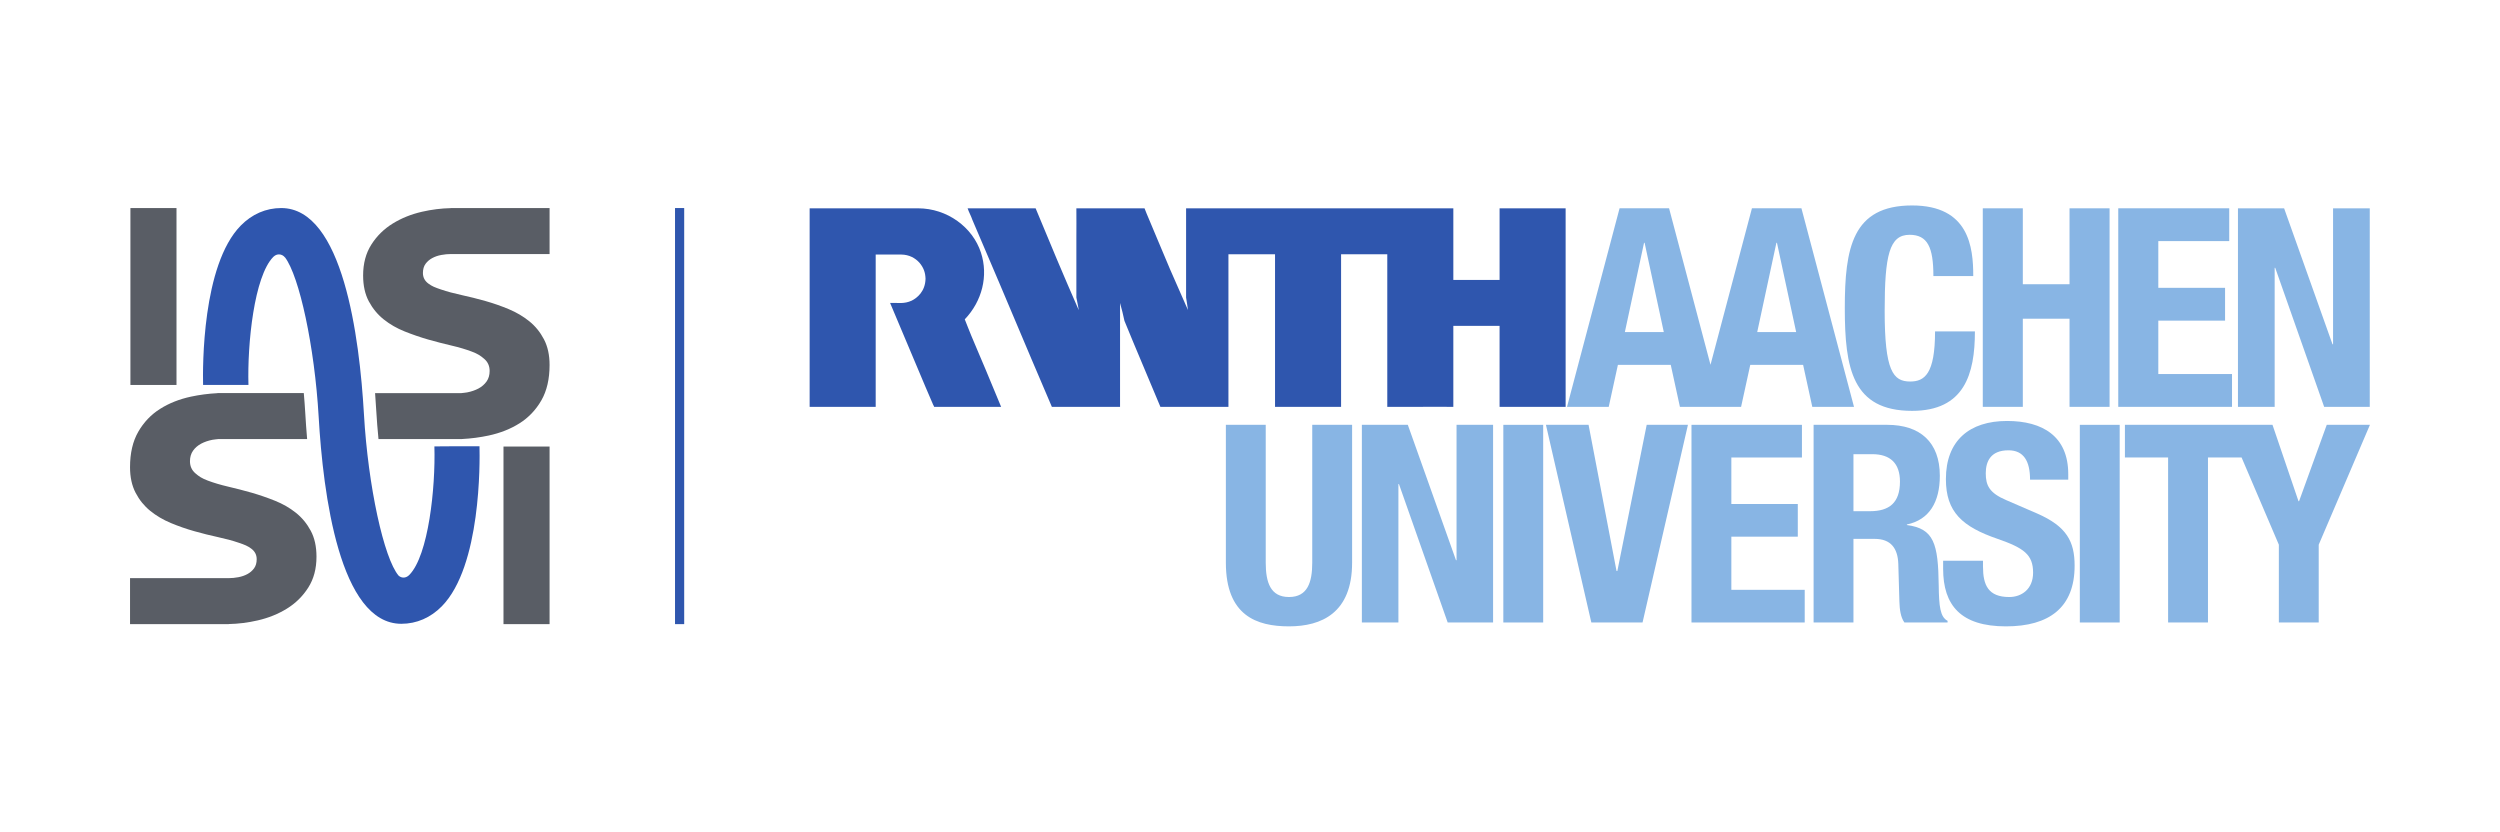 <?xml version="1.0" encoding="UTF-8" standalone="no"?>
<svg
   xmlns:dc="http://purl.org/dc/elements/1.1/"
   xmlns:cc="http://creativecommons.org/ns#"
   xmlns:rdf="http://www.w3.org/1999/02/22-rdf-syntax-ns#"
   xmlns:svg="http://www.w3.org/2000/svg"
   xmlns="http://www.w3.org/2000/svg"
   viewBox="0 0 340.638 113.388"
   height="113.388"
   width="340.638"
   xml:space="preserve"
   version="1.1"
   id="svg2"><defs
     id="defs6" /><g
     transform="matrix(1.25,0,0,-1.25,0,113.388)"
     id="g10"><g
       transform="scale(0.1,0.1)"
       id="g12"><path
         id="path14"
         style="fill:#88b5e4;fill-opacity:1;fill-rule:nonzero;stroke:none"
         d="m 2020.34,412.035 20.52,0 c 19.61,0 30.18,-9.961 30.18,-29.879 0,-23.23 -11.78,-32.281 -32.6,-32.281 l -18.1,0 0,62.16 z m -43.45,-183.469 43.45,0 0,91.129 23.23,0 c 17.5,0 25.05,-10.261 25.66,-27.16 l 1.2,-41.34 c 0.3,-8.441 1.21,-16.59 5.43,-22.629 l 47.07,0 0,1.809 c -8.14,4.23 -9.35,15.988 -9.65,38.621 -0.6,45.57 -5.13,61.867 -34.7,65.789 l 0,0.602 c 24.44,5.129 35.91,24.437 35.91,53.109 0,36.82 -21.73,55.527 -57.34,55.527 l -80.26,0 0,-215.457" /><path
         id="path16"
         style="fill:#88b5e4;fill-opacity:1;fill-rule:nonzero;stroke:none"
         d="m 1336.25,444.02 0,-150.27 c 0,-57.641 33.49,-69.41 68.8,-69.41 35.3,0 68.8,14.48 68.8,69.41 l 0,150.27 -43.45,0 0,-150.27 c 0,-21.43 -5.13,-37.422 -25.35,-37.422 -20.22,0 -25.35,15.992 -25.35,37.422 l 0,150.27 -43.45,0" /><path
         id="path18"
         style="fill:#88b5e4;fill-opacity:1;fill-rule:nonzero;stroke:none"
         d="m 1484.49,444.02 0,-215.45 39.83,0 0,150.871 0.6,0 53.11,-150.871 49.49,0 0,215.45 -39.83,0 0,-147.559 -0.6,0 -52.51,147.559 -50.09,0" /><path
         id="path20"
         style="fill:#88b5e4;fill-opacity:1;fill-rule:nonzero;stroke:none"
         d="m 1638.69,228.57 43.449,0 0,215.449 -43.449,0 0,-215.449 z" /><path
         id="path22"
         style="fill:#88b5e4;fill-opacity:1;fill-rule:nonzero;stroke:none"
         d="m 1685.13,444.02 49.48,-215.45 55.83,0 49.48,215.45 -44.96,0 -31.98,-159.329 -0.9,0 -30.48,159.329 -46.47,0" /><path
         id="path24"
         style="fill:#88b5e4;fill-opacity:1;fill-rule:nonzero;stroke:none"
         d="m 1843.79,444.02 0,-215.45 123.42,0 0,35.602 -79.97,0 0,57.937 72.43,0 0,35.61 -72.43,0 0,50.691 76.95,0 0,35.61 -120.4,0" /><path
         id="path26"
         style="fill:#88b5e4;fill-opacity:1;fill-rule:nonzero;stroke:none"
         d="m 2118.09,295.859 0,-8.75 c 0,-39.839 19.31,-62.769 68.5,-62.769 47.07,0 74.83,20.519 74.83,66.09 0,26.25 -8.45,42.84 -41.04,57.027 l -33.49,14.481 c -18.41,7.851 -22.33,15.992 -22.33,29.269 0,12.672 5.13,25.051 24.74,25.051 16.59,0 23.54,-11.77 23.54,-31.988 l 41.64,0 0,6.039 c 0,41.339 -28.07,57.929 -66.69,57.929 -41.04,0 -66.68,-21.422 -66.68,-63.359 0,-35.91 17.8,-51.91 56.42,-65.18 28.67,-9.961 38.63,-17.203 38.63,-36.82 0,-18.102 -12.68,-26.551 -25.95,-26.551 -22.94,0 -28.67,12.969 -28.67,33.192 l 0,6.339 -43.45,0" /><path
         id="path28"
         style="fill:#88b5e4;fill-opacity:1;fill-rule:nonzero;stroke:none"
         d="m 2267.1,228.57 43.449,0 0,215.449 -43.449,0 0,-215.449 z" /><path
         id="path30"
         style="fill:#88b5e4;fill-opacity:1;fill-rule:nonzero;stroke:none"
         d="m 2536.25,444.02 -30.18,-83.282 -0.6,0 -28.36,83.282 -160.86,0 0,-35.61 47.07,0 0,-179.84 43.46,0 0,179.84 36.65,0 40.61,-95.051 0,-84.789 43.46,0 0,84.789 55.83,130.661 -47.08,0" /><path
         id="path32"
         style="fill:#2f56ae;fill-opacity:1;fill-rule:nonzero;stroke:none"
         d="m 954.543,463.617 -72.004,0 0,216.41 118.071,0 c 32.02,0.008 59.63,-20.722 68.64,-48.203 8.34,-25.457 1.21,-53.117 -17.61,-72.808 2.5,-6.782 4.94,-12.09 7.26,-18.18 5.23,-12.051 10.01,-24.102 15.24,-36 l 17.13,-41.219 -73.01,0 c 0,-0.043 -0.58,1.738 -1.16,2.469 -2.9,6.379 -5.52,13.211 -8.42,19.59 l -17.559,41.66 c -6.969,16.84 -13.941,32.75 -20.898,49.582 8.687,0.238 15.187,-1.391 23.578,2.469 5.898,2.898 14.839,10.109 15.069,23.937 -0.23,6.852 -2.13,12.043 -6.66,17.442 -4.55,5.019 -11.128,8.742 -19.698,8.859 0,0 -27.981,0.012 -27.969,0 l 0,-166.008" /><path
         id="path34"
         style="fill:#2f56ae;fill-opacity:1;fill-rule:nonzero;stroke:none"
         d="m 1706.6,680.027 0,-216.41 -72,0 0,88.242 -50.41,0 0,-88.242 c -13.06,0 -27.14,0.141 -40.2,0 l -31.8,0 0,166.332 -50.36,0 0,-166.332 -72,0 0,166.332 -50.79,0 0,-166.332 -74.17,0 c -12.92,31.203 -26.56,62.703 -39.19,93.762 -1.45,6.531 -2.9,13.07 -4.79,19.449 l 0,-113.211 -74.32,0 c -14.73,34.25 -28.88,67.821 -43.57,102.582 -5.09,12.039 -9.26,21.84 -14.52,34.36 l -0.72,1.64 -11.44,26.852 -16.38,38.347 c -1.44,4.352 -3.76,8.282 -5.22,12.629 l 74.15,0 c 15.24,-37.007 30.62,-73.589 46.59,-110.019 l 0.44,-0.867 c -0.58,4.207 -1.9,9.578 -2.62,13.636 l 0,64.59 c 0.14,10.313 0,22.071 0,32.66 l 74.31,0 c 0.94,-2.359 1.46,-3.629 2.18,-5.519 8.71,-20.457 16.99,-40.778 25.7,-61.098 l 19.45,-44.269 c -0.44,4.648 -1.46,9.136 -2.04,13.636 l 0,97.25 291.31,0 0,-78.089 50.41,0 0,78.089 72,0" /><path
         id="path36"
         style="fill:#88b5e4;fill-opacity:1;fill-rule:nonzero;stroke:none"
         d="m 1963.64,680.051 -53.96,0 -45.16,-170.59 -45.16,170.59 -53.96,0 -57.29,-216.434 45.47,0 10,45.774 57.61,0 9.99,-45.774 66.68,0 10,45.774 57.6,0 10,-45.774 45.47,0 -57.29,216.434 z m -192.47,-134.891 20.91,97.301 0.6,0 20.92,-97.301 -42.43,0 z m 144.27,0 20.92,97.301 0.6,0 20.92,-97.301 -42.44,0" /><path
         id="path38"
         style="fill:#88b5e4;fill-opacity:1;fill-rule:nonzero;stroke:none"
         d="m 2150.93,606.199 c 0,31.379 -4.52,76.949 -66.69,76.949 -65.17,0 -73.33,-46.468 -73.33,-111.949 0,-65.48 8.16,-111.949 73.33,-111.949 57.03,0 68.5,40.129 68.5,86.602 l -43.45,0 c 0,-46.473 -11.47,-54.622 -27.16,-54.622 -18.71,0 -27.76,11.77 -27.76,76.95 0,60.949 5.13,82.98 27.16,82.98 19.61,0 25.95,-13.582 25.95,-44.961 l 43.45,0" /><path
         id="path40"
         style="fill:#88b5e4;fill-opacity:1;fill-rule:nonzero;stroke:none"
         d="m 2161.32,463.617 43.64,0 0,96.078 50.92,0 0,-96.078 43.65,0 0,216.41 -43.65,0 0,-82.75 -50.92,0 0,82.75 -43.64,0 0,-216.41" /><path
         id="path42"
         style="fill:#88b5e4;fill-opacity:1;fill-rule:nonzero;stroke:none"
         d="m 2308.99,680.066 0,-216.449 124,0 0,35.77 -80.34,0 0,58.211 72.76,0 0,35.769 -72.76,0 0,50.93 77.3,0 0,35.769 -120.96,0" /><path
         id="path44"
         style="fill:#88b5e4;fill-opacity:1;fill-rule:nonzero;stroke:none"
         d="m 2439.47,680.027 0,-216.41 40.01,0 0,151.547 0.6,0 53.35,-151.547 49.71,0 0,216.41 -40.01,0 0,-148.211 -0.61,0 -52.74,148.211 -50.31,0" /><path
         id="path46"
         style="fill:#2f56ae;fill-opacity:1;fill-rule:nonzero;stroke:none"
         d="m 735.801,226.77 10,0 0,453.551 -10,0 0,-453.551 z" /><path
         id="path48"
         style="fill:#595d65;fill-opacity:1;fill-rule:nonzero;stroke:none"
         d="m 142.16,487.48 50.23,0 0,192.828 -50.23,0 0,-192.828 z" /><path
         id="path50"
         style="fill:#595d65;fill-opacity:1;fill-rule:nonzero;stroke:none"
         d="m 548.828,226.77 50.23,0 0,193.582 -50.23,0 0,-193.582 z" /><path
         id="path52"
         style="fill:#595d65;fill-opacity:1;fill-rule:nonzero;stroke:none"
         d="m 322.457,348.215 c -6.66,5.308 -14.23,9.656 -22.699,13.047 -8.461,3.383 -16.992,6.32 -25.57,8.801 -8.813,2.492 -17.34,4.691 -25.583,6.609 -8.23,1.922 -15.628,4.121 -22.191,6.601 -6.547,2.489 -9.457,4.481 -13.406,7.872 -3.953,3.386 -5.934,7.789 -5.934,13.207 0,4.519 1.133,8.363 3.391,11.519 2.262,3.16 5.203,5.703 8.812,7.621 3.61,1.922 7.739,3.332 12.36,4.231 1.64,0.32 4.527,0.55 6.179,0.761 l 96.961,0 c -0.851,9.989 -1.519,19.59 -2.031,28.528 -0.422,7.23 -0.98,14.429 -1.601,21.601 l -94.137,0 0,-0.082 c -9.82,-0.508 -19.442,-1.769 -28.883,-3.789 -12.641,-2.719 -23.879,-7.168 -33.699,-13.39 -9.828,-6.2 -17.731,-14.5 -23.711,-24.887 -5.981,-10.391 -8.981,-23.262 -8.981,-38.621 0,-10.84 2.032,-20.153 6.102,-27.949 4.059,-7.793 9.371,-14.34 15.922,-19.641 6.547,-5.313 14,-9.711 22.359,-13.223 8.348,-3.488 16.938,-6.488 25.738,-8.968 8.813,-2.481 17.391,-4.629 25.743,-6.442 8.359,-1.797 15.867,-3.828 22.527,-6.098 6.66,-2.25 9.793,-3.5 13.742,-6.441 3.949,-2.93 5.93,-6.777 5.93,-11.508 0,-4.07 -0.961,-7.402 -2.879,-10 -1.91,-2.59 -4.352,-4.691 -7.281,-6.261 -2.942,-1.59 -6.211,-2.711 -9.832,-3.391 -3.61,-0.68 -7.117,-1.02 -10.5,-1.02 l -107.571,0 0,-50.129 107.571,0 0,0.09 c 10.371,0.211 20.91,1.5 31.66,3.981 11.73,2.711 22.351,7 31.832,12.871 9.488,5.867 17.23,13.5 23.199,22.859 5.988,9.379 8.981,20.61 8.981,33.707 0,11.071 -2.082,20.492 -6.262,28.282 -4.18,7.8 -9.59,14.351 -16.258,19.652" /><path
         id="path54"
         style="fill:#595d65;fill-opacity:1;fill-rule:nonzero;stroke:none"
         d="m 471.172,625.785 c 2.93,1.582 6.211,2.711 9.82,3.379 3.61,0.684 7.121,1.024 10.5,1.024 l 107.578,0 0,50.128 -107.578,0 0,-0.089 c -10.359,-0.211 -20.91,-1.5 -31.648,-3.981 -11.742,-2.711 -22.352,-7 -31.84,-12.871 -9.492,-5.867 -17.231,-13.488 -23.203,-22.859 -5.988,-9.379 -8.981,-20.61 -8.981,-33.711 0,-11.059 2.082,-20.489 6.262,-28.278 4.18,-7.8 9.602,-14.351 16.27,-19.652 6.652,-5.309 14.23,-9.648 22.691,-13.039 8.469,-3.391 16.988,-6.32 25.578,-8.809 8.813,-2.492 17.332,-4.691 25.57,-6.613 8.243,-1.918 15.641,-4.117 22.192,-6.598 6.551,-2.492 9.469,-4.48 13.418,-7.871 3.953,-3.39 5.929,-7.789 5.929,-13.211 0,-4.519 -1.128,-8.359 -3.386,-11.519 -2.274,-3.16 -5.203,-5.699 -8.813,-7.617 -3.621,-1.922 -7.738,-3.332 -12.359,-4.231 -1.641,-0.32 -4.539,-0.551 -6.192,-0.762 l -94.117,0 c 0.489,-6.5 0.91,-12.82 1.258,-18.82 0.602,-10.48 1.442,-20.961 2.461,-31.301 l 91.039,0 0,0.09 c 0.012,0 0.02,-0.039 0.031,-0.027 9.86,0.508 19.532,1.777 29.02,3.808 12.648,2.711 23.891,7.172 33.711,13.379 9.82,6.211 17.73,14.512 23.711,24.903 5.976,10.379 8.976,23.258 8.976,38.609 0,10.852 -2.039,20.16 -6.097,27.949 -4.063,7.789 -9.379,14.34 -15.922,19.641 -6.547,5.309 -14.008,9.719 -22.36,13.219 -8.347,3.492 -16.937,6.492 -25.738,8.98 -8.82,2.481 -17.39,4.621 -25.75,6.43 -8.351,1.801 -15.871,3.84 -22.519,6.101 -6.672,2.258 -9.793,3.508 -13.75,6.442 -3.942,2.937 -5.922,6.777 -5.922,11.519 0,4.071 0.961,7.387 2.871,10 1.918,2.59 4.359,4.68 7.289,6.258" /><path
         id="path56"
         style="fill:#2f56ae;fill-opacity:1;fill-rule:nonzero;stroke:none"
         d="m 522.676,420.621 -32.551,0 -16.609,-0.121 c 1.32,-45.219 -6.489,-118.809 -27.301,-140.051 -0.328,-0.328 -0.61,-0.527 -0.91,-0.808 -1.481,-1.282 -3.34,-2.129 -5.438,-2.129 -2.09,0 -3.929,0.828 -5.371,2.117 -16.012,18.859 -33.262,97.351 -37.781,176.07 -4.82,83.891 -22.938,224.621 -90.141,224.621 -16.629,0 -31.918,-6.629 -44.199,-19.179 -42.187,-43.071 -41.449,-154.551 -41,-173.661 l 49.449,0 c -1.289,45.219 6.242,118.321 27.031,139.54 0.211,0.218 0.403,0.32 0.61,0.519 1.5,1.383 3.453,2.262 5.652,2.262 2.668,0 4.949,-1.332 6.488,-3.281 0.02,0.019 0.032,0.058 0.051,0.082 15.621,-20.571 32.27,-97.172 36.699,-173.68 4.821,-84.332 22.93,-225.781 90.129,-225.781 16.641,0 31.922,6.621 44.211,19.168 42.743,43.652 41.422,157.441 40.981,174.312" /></g></g></svg>